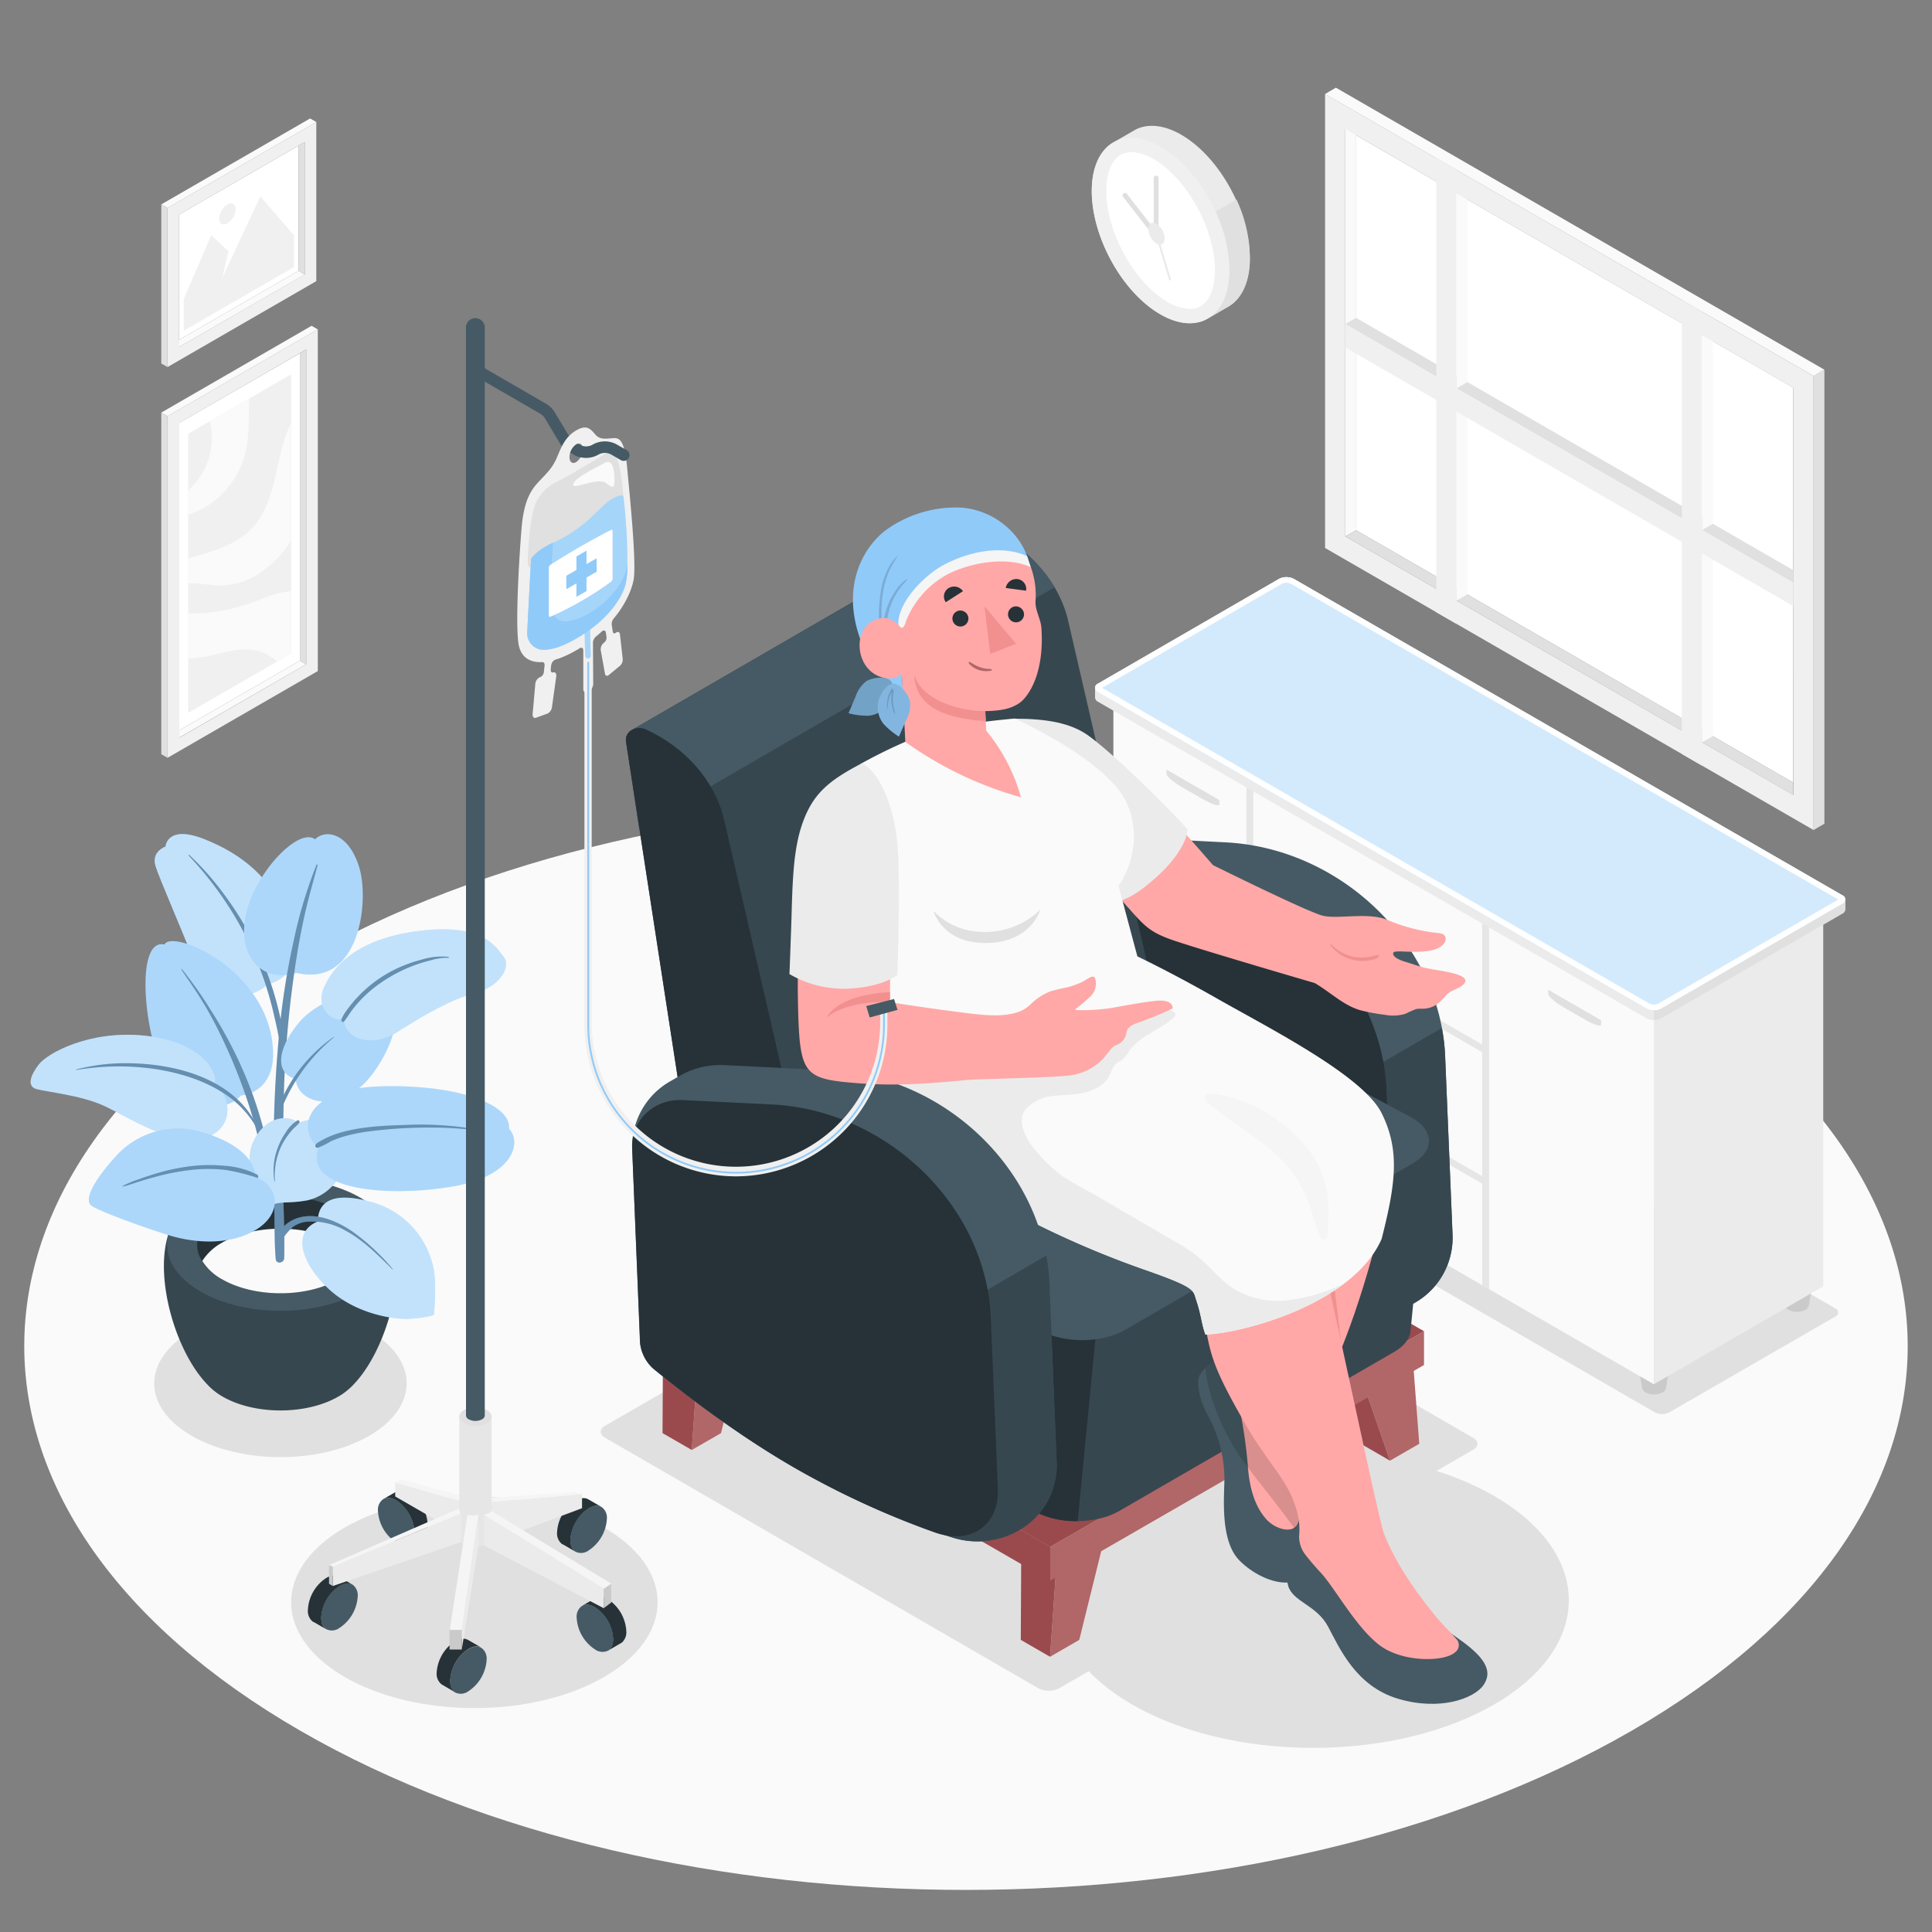 <svg xmlns="http://www.w3.org/2000/svg" viewBox="0 0 500 500"><rect x="0" y="0" width="500" height="500" fill="#808080" stroke="none"/><g id="freepik--Floor--inject-35"><path id="freepik--floor--inject-35" d="M77.66,248.88c-95.18,54.95-95.17,144,0,199s249.49,54.95,344.67,0,95.17-144,0-199S172.84,193.93,77.66,248.88Z" style="fill:#fafafa"></path></g><g id="freepik--Window--inject-35"><g id="freepik--window--inject-35"><g id="freepik--Frame--inject-35"><polygon points="350.98 31.81 348.16 33.38 348.16 138.8 350.98 137.23 350.98 31.81" style="fill:#fafafa"></polygon><polygon points="350.98 137.23 350.98 35.02 464.12 100.34 464.1 202.54 350.98 137.23" style="fill:#fff"></polygon><path d="M469.35,214.81V97.32l-126.42-73v117.5Zm-121.19-76V33.39l116,67V205.75Z" style="fill:#f0f0f0"></path><polygon points="348.16 138.8 350.98 137.23 464.1 202.54 464.12 205.75 348.16 138.8" style="fill:#e0e0e0"></polygon><polygon points="379.74 51.62 376.92 49.99 376.92 155.41 379.74 153.84 379.74 51.62" style="fill:#fafafa"></polygon><polygon points="443.29 88.31 440.48 86.69 440.48 192.1 443.29 190.53 443.29 88.31" style="fill:#fafafa"></polygon><polygon points="469.35 214.81 472.15 213.18 472.15 95.68 469.35 97.31 469.35 214.81" style="fill:#e0e0e0"></polygon><polygon points="472.15 95.68 469.35 97.31 342.93 24.33 345.73 22.69 472.15 95.68" style="fill:#fafafa"></polygon><polygon points="464.12 147.58 464.12 150.83 348.15 83.88 350.95 82.25 464.12 147.58" style="fill:#e0e0e0"></polygon></g><polygon points="464.11 156.87 464.12 150.83 348.15 83.88 348.16 89.92 464.11 156.87" style="fill:#f0f0f0"></polygon><polygon points="440.48 198.15 435.25 195.13 435.25 77.63 440.48 80.65 440.48 198.15" style="fill:#f0f0f0"></polygon><polygon points="376.93 161.46 371.71 158.44 371.71 40.94 376.93 43.96 376.93 161.46" style="fill:#f0f0f0"></polygon><polygon points="440.48 137.19 443.29 135.56 443.29 88.31 440.48 86.69 440.48 137.19" style="fill:#fafafa"></polygon><polygon points="376.95 100.51 379.77 98.88 379.77 51.63 376.95 50.01 376.95 100.51" style="fill:#fafafa"></polygon></g></g><g id="freepik--Pictures--inject-35"><g id="freepik--pictures--inject-35"><g id="freepik--Picture--inject-35"><g id="freepik--frame--inject-35"><polygon points="44.78 189.94 46.38 190.89 79.23 171.93 77.63 170.97 44.78 189.94" style="fill:#fafafa"></polygon><polygon points="77.63 170.97 46.38 189.01 46.38 109.45 77.63 91.42 77.63 170.97" style="fill:#fff"></polygon><path d="M82.25,85.25,43.36,107.71v88.41l38.89-22.45Zm-3,86.68-32.85,19V109.45l32.85-19Z" style="fill:#f0f0f0"></path><polygon points="79.23 171.93 77.63 170.97 77.63 91.42 79.23 90.48 79.23 171.93" style="fill:#e0e0e0"></polygon><polygon points="82.25 85.25 80.63 84.32 41.74 106.78 43.36 107.71 82.25 85.25" style="fill:#fafafa"></polygon><polygon points="41.74 106.78 43.36 107.71 43.36 196.12 41.74 195.19 41.74 106.78" style="fill:#e0e0e0"></polygon></g><g id="freepik--Land--inject-35"><polygon points="75.29 169.1 48.73 184.44 48.73 112.28 75.29 96.94 75.29 169.1" style="fill:#f0f0f0"></polygon></g><g id="freepik--land--inject-35"><polygon points="75.29 169.1 48.73 184.44 48.73 112.28 75.29 96.94 75.29 169.1" style="fill:#f0f0f0"></polygon></g><path d="M48.73,158.68a25.24,25.24,0,0,0,3.79,0,48.14,48.14,0,0,0,12.94-2.82c3.21-1.18,6.43-2.72,9.83-2.82V169.1l-3.6,2.08a12.14,12.14,0,0,0-4.93-2.74c-5.12-1.35-10.37,1.23-15.63,1.83a21.31,21.31,0,0,1-2.4.12Z" style="fill:#fafafa"></path><path d="M48.73,144.53c5.94-1.76,12-3.23,16.28-7.58,3.41-3.52,5-8.39,6.15-13.16s1.9-9.7,4.06-14.1l.07-.13V140c-.34.5-.67,1-1,1.48-3.91,5.29-9.66,9.7-16.22,10-3.08.16-6.27-.56-9.32-.55Z" style="fill:#fafafa"></path><path d="M48.73,126.85a18.13,18.13,0,0,0,5.88-16.47c-.08-.45-.19-.89-.3-1.33l10.22-5.9c0,.67-.07,1.35-.09,2-.11,3.9,0,7.85-.84,11.65A22.91,22.91,0,0,1,52,131.87a22.25,22.25,0,0,1-3.23,1.35Z" style="fill:#fafafa"></path></g><g id="freepik--picture--inject-35"><g id="freepik--frame--inject-35"><polygon points="44.75 88.87 46.34 89.81 78.87 71.03 77.28 70.09 44.75 88.87" style="fill:#fafafa"></polygon><polygon points="77.28 70.09 46.34 87.95 46.34 55.54 77.28 37.69 77.28 70.09" style="fill:#fff"></polygon><path d="M81.86,31.58,43.35,53.82V95L81.86,72.76ZM78.87,71,46.34,89.81V55.54L78.87,36.76Z" style="fill:#f0f0f0"></path><polygon points="78.87 71.03 77.28 70.09 77.28 37.69 78.87 36.76 78.87 71.03" style="fill:#e0e0e0"></polygon><polygon points="81.86 31.58 80.25 30.66 41.74 52.9 43.35 53.82 81.86 31.58" style="fill:#fafafa"></polygon><polygon points="41.74 52.9 43.35 53.82 43.35 94.99 41.74 94.07 41.74 52.9" style="fill:#e0e0e0"></polygon></g><g id="freepik--land--inject-35"><polygon points="76.08 69.12 47.55 85.59 47.55 77.35 54.68 60.88 59.12 65 57.52 71.9 67.38 50.84 76.08 60.88 76.08 69.12" style="fill:#f0f0f0"></polygon><path d="M58.85,52.93a4.67,4.67,0,0,0-2.11,3.65c0,1.35.95,1.89,2.11,1.22A4.65,4.65,0,0,0,61,54.15C61,52.8,60,52.26,58.85,52.93Z" style="fill:#f0f0f0"></path></g></g></g></g><g id="freepik--Clock--inject-35"><g id="freepik--clock--inject-35"><path d="M288.48,36.66h0l0,0h0l5.39-3.12h0l0,0h0c3.39-1.73,7.93-1.22,12.81,1.92,9.81,6.32,17.31,20.89,16.74,32.54-.28,5.81-2.51,9.8-5.9,11.56h0l-5.39,3.12h0l0,0h0c-3.4,1.72-7.93,1.22-12.82-1.93-9.81-6.31-17.3-20.88-16.74-32.54C282.86,42.41,285.1,38.42,288.48,36.66Z" style="fill:#ebebeb"></path><path d="M312.43,82.53l5.14-3h0l0,0c3.38-1.77,5.61-5.75,5.89-11.55A36.35,36.35,0,0,0,320,51.63l-5.39,3.13a36.31,36.31,0,0,1,3.54,16.33C317.83,76.77,315.69,80.71,312.43,82.53Z" style="fill:#e0e0e0"></path><path d="M299.32,80.75c-9.81-6.31-17.3-20.88-16.74-32.54s9-16,18.79-9.66,17.3,20.89,16.74,32.54S309.13,87.07,299.32,80.75Z" style="fill:#f0f0f0"></path><path d="M307.54,79.94c5.78.28,6.72-6.22,6.86-9,.5-10.28-6.39-23.67-15-29.24a13.09,13.09,0,0,0-6.21-2.31c-5.78-.28-6.73,6.23-6.86,9-.5,10.28,6.39,23.67,15,29.25a13.17,13.17,0,0,0,6.21,2.3Z" style="fill:#fff"></path><path d="M299.21,61.58a.64.64,0,0,0,.2,0,.63.63,0,0,0,.43-.6V46.08a.63.63,0,1,0-1.26,0v13l-6.94-8.91a.62.62,0,0,0-.88-.11.63.63,0,0,0-.11.88l8.06,10.36A.65.65,0,0,0,299.21,61.58Z" style="fill:#e0e0e0"></path><path d="M302.76,72.56h.09a.27.27,0,0,0,.18-.33l-3.49-11.76a.27.27,0,1,0-.51.15l3.49,11.76A.26.26,0,0,0,302.76,72.56Z" style="fill:#ebebeb"></path><path d="M299.41,58c-1.16-.75-2.15-.24-2.21,1.13a4.73,4.73,0,0,0,2,3.83c1.15.74,2.14.24,2.21-1.14A4.77,4.77,0,0,0,299.41,58Z" style="fill:#ebebeb"></path></g></g><g id="freepik--Shadows--inject-35"><path id="freepik--Shadow--inject-35" d="M95.68,344.51c12.76,7.45,12.76,19.53,0,27s-33.44,7.45-46.2,0-12.76-19.52,0-27S82.92,337.07,95.68,344.51Z" style="fill:#e0e0e0"></path><path id="freepik--shadow--inject-35" d="M325.2,252.06l149.69,86.5a1.17,1.17,0,0,1,0,2.22l-42.83,24.71a4.26,4.26,0,0,1-3.84,0L278.53,279a1.17,1.17,0,0,1,0-2.22l42.82-24.7A4.22,4.22,0,0,1,325.2,252.06Z" style="fill:#e0e0e0"></path><path id="freepik--shadow--inject-35" d="M274.07,436.94l107.19-61.75c1.47-.85,1.47-2.22,0-3.07L269.07,307.25a5.91,5.91,0,0,0-5.31,0L156.57,369c-1.47.85-1.47,2.22,0,3.07l112.19,64.87A5.91,5.91,0,0,0,274.07,436.94Z" style="fill:#e0e0e0"></path><ellipse id="freepik--shadow--inject-35" cx="122.77" cy="414.67" rx="47.42" ry="27.38" style="fill:#e0e0e0"></ellipse><ellipse id="freepik--shadow--inject-35" cx="339.83" cy="414.14" rx="66.18" ry="38.21" style="fill:#e0e0e0"></ellipse></g><g id="freepik--Plant--inject-35"><g id="freepik--plant--inject-35"><g id="freepik--Pot--inject-35"><path d="M53.67,358.31c-10.12-10.44-16.07-36.69-6.2-45H97.68c9.87,8.28,3.93,34.51-6.18,45-.08.1-.18.19-.27.29l-.35.34c-.29.28-.59.55-.92.82l-.24.19c-.25.2-.49.4-.76.59a12.56,12.56,0,0,1-1.31.84c-8.32,4.86-21.82,4.86-30.14,0h0a14.72,14.72,0,0,1-1.32-.85c-.25-.18-.48-.36-.71-.54l-.3-.24c-.31-.26-.6-.52-.88-.79l-.4-.4Z" style="fill:#37474f"></path><path d="M93.32,310c11.46,6.69,11.46,17.53,0,24.22s-30,6.69-41.48,0-11.46-17.53,0-24.22S81.87,303.32,93.32,310Z" style="fill:#455a64"></path><path d="M87.81,313.23c8.42,4.91,8.42,12.87,0,17.78s-22,4.92-30.46,0-8.42-12.87,0-17.78S79.4,308.31,87.81,313.23Z" style="fill:#263238"></path><path d="M57.35,321.67c8.41-4.91,22.05-4.91,30.46,0a14,14,0,0,1,5,4.67,13.93,13.93,0,0,1-5,4.67c-8.41,4.92-22,4.92-30.46,0a13.93,13.93,0,0,1-5-4.67A14,14,0,0,1,57.35,321.67Z" style="fill:#fafafa"></path></g><path d="M69.2,254.71c-3.85,4.17-14.54,5.31-19-6-4.15-10.57-8.63-20.58-9.91-24.46s2.55-5.16,2.55-5.16.31-5.8,10.15-1.87,16.78,9.9,21.07,19.56S75.79,253.41,69.2,254.71Z" style="fill:#90CAF9"></path><path d="M69.2,254.71c-3.85,4.17-14.54,5.31-19-6-4.15-10.57-8.63-20.58-9.91-24.46s2.55-5.16,2.55-5.16.31-5.8,10.15-1.87,16.78,9.9,21.07,19.56S75.79,253.41,69.2,254.71Z" style="fill:#fff;opacity:0.45"></path><path d="M73.46,269.6a52.52,52.52,0,0,0-.85-5.87,82.51,82.51,0,0,0-3.26-11.34,83.62,83.62,0,0,0-11.41-21,72.17,72.17,0,0,0-9-10.17c-.1-.09-.17.14-.11.21a89.51,89.51,0,0,1,14,19.38,90.4,90.4,0,0,1,8.11,22c.49,2.14,1,4.29,1.34,6.45s.63,4.41,1,6.61c0,.22.38.35.39.05A41.08,41.08,0,0,0,73.46,269.6Z" style="fill:#90CAF9"></path><path d="M73.46,269.6a52.52,52.52,0,0,0-.85-5.87,82.51,82.51,0,0,0-3.26-11.34,83.62,83.62,0,0,0-11.41-21,72.17,72.17,0,0,0-9-10.17c-.1-.09-.17.14-.11.21a89.51,89.51,0,0,1,14,19.38,90.4,90.4,0,0,1,8.11,22c.49,2.14,1,4.29,1.34,6.45s.63,4.41,1,6.61c0,.22.38.35.39.05A41.08,41.08,0,0,0,73.46,269.6Z" style="opacity:0.3"></path><path d="M76.75,251.79c-8.84,2.73-15.4-4.17-13.13-15S77.25,214,81.54,217.21c2.68-2.68,8.59-1.72,11.37,7.07S93.16,255.62,76.75,251.79Z" style="fill:#90CAF9"></path><path d="M76.75,251.79c-8.84,2.73-15.4-4.17-13.13-15S77.25,214,81.54,217.21c2.68-2.68,8.59-1.72,11.37,7.07S93.16,255.62,76.75,251.79Z" style="fill:#fff;opacity:0.25"></path><path d="M81.93,223.79a118.22,118.22,0,0,0-5.87,19.43,189.45,189.45,0,0,0-3.41,20.35,317.87,317.87,0,0,0-1.78,39.87q0,5.52.15,11c.07,3.79,0,7.62.34,11.39.12,1.44,2.18,1.06,2.2-.26.13-6.63-.23-13.28-.3-19.91s0-13.1.13-19.65A276.65,276.65,0,0,1,77,246.23c.63-3.67,1.33-7.33,2.19-10.95.9-3.81,2-7.56,3-11.35C82.19,223.78,82,223.59,81.93,223.79Z" style="fill:#90CAF9"></path><path d="M81.93,223.79a118.22,118.22,0,0,0-5.87,19.43,189.45,189.45,0,0,0-3.41,20.35,317.87,317.87,0,0,0-1.78,39.87q0,5.52.15,11c.07,3.79,0,7.62.34,11.39.12,1.44,2.18,1.06,2.2-.26.13-6.63-.23-13.28-.3-19.91s0-13.1.13-19.65A276.65,276.65,0,0,1,77,246.23c.63-3.67,1.33-7.33,2.19-10.95.9-3.81,2-7.56,3-11.35C82.19,223.78,82,223.59,81.93,223.79Z" style="opacity:0.3"></path><path d="M62.37,283.5c-3.86,4.37-12.71,4-18.64-3.81s-9.5-37.12-1.15-35.25c1.77-3.92,24.84,5.48,27.8,24.61C72.53,283,62.37,283.5,62.37,283.5Z" style="fill:#90CAF9"></path><path d="M62.37,283.5c-3.86,4.37-12.71,4-18.64-3.81s-9.5-37.12-1.15-35.25c1.77-3.92,24.84,5.48,27.8,24.61C72.53,283,62.37,283.5,62.37,283.5Z" style="fill:#fff;opacity:0.25"></path><path d="M69.27,297.36A40.73,40.73,0,0,0,68.13,292,110.19,110.19,0,0,0,64.7,281.4a112.32,112.32,0,0,0-10.31-20.23,99.5,99.5,0,0,0-7.32-10.34c-.07-.09-.14.12-.1.18,2.06,3,4.15,6,6,9.11s3.64,6.63,5.23,10.06a140.24,140.24,0,0,1,7.61,20.41c.56,2,1,4,1.61,6s1.38,4.07,1.9,6.15c.07.31.46.42.42,0C69.57,301,69.51,299.15,69.27,297.36Z" style="fill:#90CAF9"></path><path d="M69.27,297.36A40.73,40.73,0,0,0,68.13,292,110.19,110.19,0,0,0,64.7,281.4a112.32,112.32,0,0,0-10.31-20.23,99.5,99.5,0,0,0-7.32-10.34c-.07-.09-.14.12-.1.18,2.06,3,4.15,6,6,9.11s3.64,6.63,5.23,10.06a140.24,140.24,0,0,1,7.61,20.41c.56,2,1,4,1.61,6s1.38,4.07,1.9,6.15c.07.31.46.42.42,0C69.57,301,69.51,299.15,69.27,297.36Z" style="opacity:0.3"></path><path d="M76.5,279.17c-5-1.15-5.31-7.22,1-14.66s22.21-10.69,23-7.55C104,257,104,268,96.19,278.2S77,286,76.5,279.17Z" style="fill:#90CAF9"></path><path d="M76.5,279.17c-5-1.15-5.31-7.22,1-14.66s22.21-10.69,23-7.55C104,257,104,268,96.19,278.2S77,286,76.5,279.17Z" style="fill:#fff;opacity:0.25"></path><path d="M86.39,268.34a39.93,39.93,0,0,0-14.62,18.87c-.16.43.58,1.07.76.6a46.48,46.48,0,0,1,13.89-19.36S86.45,268.3,86.39,268.34Z" style="fill:#90CAF9"></path><path d="M86.39,268.34a39.93,39.93,0,0,0-14.62,18.87c-.16.43.58,1.07.76.6a46.48,46.48,0,0,1,13.89-19.36S86.45,268.3,86.39,268.34Z" style="opacity:0.3"></path><path d="M82.26,316.12c-7,2.83-4,11.15,2.84,17.48s16.59,8,21.28,7.67,5.9-1,5.9-1,.75-7.2,0-11.58A22.41,22.41,0,0,0,95.76,311C84.88,308,82.26,312,82.26,316.12Z" style="fill:#90CAF9"></path><path d="M82.26,316.12c-7,2.83-4,11.15,2.84,17.48s16.59,8,21.28,7.67,5.9-1,5.9-1,.75-7.2,0-11.58A22.41,22.41,0,0,0,95.76,311C84.88,308,82.26,312,82.26,316.12Z" style="fill:#fff;opacity:0.45"></path><path d="M101.63,328.41a56.49,56.49,0,0,0-10.71-9.9c-4-2.63-9.29-4.86-14.07-3.23-1.85.63-4.73,2.48-4.38,4.77,0,.23.44.79.71.48a19.17,19.17,0,0,1,2.52-2.94,7.41,7.41,0,0,1,3.75-1.42,17.31,17.31,0,0,1,9.81,2.23c4.73,2.51,8.55,6.4,12.32,10.13C101.62,328.57,101.66,328.45,101.63,328.41Z" style="fill:#90CAF9"></path><path d="M101.63,328.41a56.49,56.49,0,0,0-10.71-9.9c-4-2.63-9.29-4.86-14.07-3.23-1.85.63-4.73,2.48-4.38,4.77,0,.23.44.79.71.48a19.17,19.17,0,0,1,2.52-2.94,7.41,7.41,0,0,1,3.75-1.42,17.31,17.31,0,0,1,9.81,2.23c4.73,2.51,8.55,6.4,12.32,10.13C101.62,328.57,101.66,328.45,101.63,328.41Z" style="opacity:0.3"></path><path d="M55.63,280.3c.66-3.19-3.93-10.82-18.27-12.28s-25.09,4.62-27.26,7.4-3.25,5.71-.65,6.43,11.56,1.61,17.44,4.31,17.84,10.71,26,8.33S59.69,283.46,55.63,280.3Z" style="fill:#90CAF9"></path><path d="M55.63,280.3c.66-3.19-3.93-10.82-18.27-12.28s-25.09,4.62-27.26,7.4-3.25,5.71-.65,6.43,11.56,1.61,17.44,4.31,17.84,10.71,26,8.33S59.69,283.46,55.63,280.3Z" style="fill:#fff;opacity:0.45"></path><path d="M66.53,291.4c-6.05-12.49-21.63-16.31-34.38-16.24a50,50,0,0,0-12.42,1.62c-.06,0-.07.15,0,.14a66,66,0,0,1,20.76-.21c6.76,1.1,13.41,3.2,19,7.32a25.76,25.76,0,0,1,6.79,7.61C66.42,291.94,66.66,291.65,66.53,291.4Z" style="fill:#90CAF9"></path><path d="M66.53,291.4c-6.05-12.49-21.63-16.31-34.38-16.24a50,50,0,0,0-12.42,1.62c-.06,0-.07.15,0,.14a66,66,0,0,1,20.76-.21c6.76,1.1,13.41,3.2,19,7.32a25.76,25.76,0,0,1,6.79,7.61C66.42,291.94,66.66,291.65,66.53,291.4Z" style="opacity:0.3"></path><path d="M89,263.56c-.18,5,6.88,7.93,13.71,3.59s14-8.56,20.32-10.19,9.33-6.8,7.33-9.3-5.18-8.8-21.82-6.75S86,250.47,83.76,255.77,86.54,265,89,263.56Z" style="fill:#90CAF9"></path><path d="M89,263.56c-.18,5,6.88,7.93,13.71,3.59s14-8.56,20.32-10.19,9.33-6.8,7.33-9.3-5.18-8.8-21.82-6.75S86,250.47,83.76,255.77,86.54,265,89,263.56Z" style="fill:#fff;opacity:0.45"></path><path d="M116.13,247.64a18,18,0,0,0-7.14.75,35.84,35.84,0,0,0-6.11,2.18,33.72,33.72,0,0,0-10.4,7.54,27.55,27.55,0,0,0-2.35,2.83,11.78,11.78,0,0,0-1.78,2.91c-.11.33.37.87.66.53.82-.95,1.44-2.11,2.22-3.11a33.94,33.94,0,0,1,2.67-3.07,34.37,34.37,0,0,1,6.41-5,39.93,39.93,0,0,1,7.11-3.46,42.79,42.79,0,0,1,4.14-1.24,14.47,14.47,0,0,1,4.53-.63C116.17,247.83,116.21,247.65,116.13,247.64Z" style="fill:#90CAF9"></path><path d="M116.13,247.64a18,18,0,0,0-7.14.75,35.84,35.84,0,0,0-6.11,2.18,33.72,33.72,0,0,0-10.4,7.54,27.55,27.55,0,0,0-2.35,2.83,11.78,11.78,0,0,0-1.78,2.91c-.11.33.37.87.66.53.82-.95,1.44-2.11,2.22-3.11a33.94,33.94,0,0,1,2.67-3.07,34.37,34.37,0,0,1,6.41-5,39.93,39.93,0,0,1,7.11-3.46,42.79,42.79,0,0,1,4.14-1.24,14.47,14.47,0,0,1,4.53-.63C116.17,247.83,116.21,247.65,116.13,247.64Z" style="opacity:0.3"></path><path d="M77.1,290.63c-2.33-2.33-8.66-1.79-11.66,5.1s3.3,14.43,4,16.55c2.89-1.67,5.14-.67,10.23-1.67a12.71,12.71,0,0,0,9.76-12.67C89.09,291.63,86.43,287.47,77.1,290.63Z" style="fill:#90CAF9"></path><path d="M77.1,290.63c-2.33-2.33-8.66-1.79-11.66,5.1s3.3,14.43,4,16.55c2.89-1.67,5.14-.67,10.23-1.67a12.71,12.71,0,0,0,9.76-12.67C89.09,291.63,86.43,287.47,77.1,290.63Z" style="fill:#fff;opacity:0.45"></path><path d="M77,289.94a9.47,9.47,0,0,0-3.09,3.2,17.89,17.89,0,0,0-2,3.86,16.52,16.52,0,0,0-.88,8.77c0,.12.11,0,.11-.06A18.15,18.15,0,0,1,72.62,297a17.37,17.37,0,0,1,2.11-3.48,16.71,16.71,0,0,1,1.4-1.63,8.87,8.87,0,0,0,1.34-1.33C77.64,290.33,77.37,289.76,77,289.94Z" style="fill:#90CAF9"></path><path d="M77,289.94a9.47,9.47,0,0,0-3.09,3.2,17.89,17.89,0,0,0-2,3.86,16.52,16.52,0,0,0-.88,8.77c0,.12.11,0,.11-.06A18.15,18.15,0,0,1,72.62,297a17.37,17.37,0,0,1,2.11-3.48,16.71,16.71,0,0,1,1.4-1.63,8.87,8.87,0,0,0,1.34-1.33C77.64,290.33,77.37,289.76,77,289.94Z" style="opacity:0.3"></path><path d="M66.13,304.6c-.22-5.13-5.77-9.2-13.68-11.55A21.55,21.55,0,0,0,30.21,299c-5.77,6.28-8.76,11.62-6.41,13.12s12.83,5.34,19.67,7.48,15.82,2.78,22.66-1.28S72.54,307.16,66.13,304.6Z" style="fill:#90CAF9"></path><path d="M66.13,304.6c-.22-5.13-5.77-9.2-13.68-11.55A21.55,21.55,0,0,0,30.21,299c-5.77,6.28-8.76,11.62-6.41,13.12s12.83,5.34,19.67,7.48,15.82,2.78,22.66-1.28S72.54,307.16,66.13,304.6Z" style="fill:#fff;opacity:0.25"></path><path d="M66.57,304a21.87,21.87,0,0,0-8.6-2.3,39.25,39.25,0,0,0-8.6.11,53.4,53.4,0,0,0-8.92,1.88q-2.28.68-4.52,1.5a30.5,30.5,0,0,0-4.14,1.7c-.05,0-.08.2,0,.18,1.45-.3,2.87-.87,4.28-1.3s3.06-.92,4.61-1.33a60.93,60.93,0,0,1,8.78-1.66,39.22,39.22,0,0,1,8.93,0,52.43,52.43,0,0,1,8.09,2C67,305,66.88,304.2,66.57,304Z" style="fill:#90CAF9"></path><path d="M66.57,304a21.87,21.87,0,0,0-8.6-2.3,39.25,39.25,0,0,0-8.6.11,53.4,53.4,0,0,0-8.92,1.88q-2.28.68-4.52,1.5a30.5,30.5,0,0,0-4.14,1.7c-.05,0-.08.2,0,.18,1.45-.3,2.87-.87,4.28-1.3s3.06-.92,4.61-1.33a60.93,60.93,0,0,1,8.78-1.66,39.22,39.22,0,0,1,8.93,0,52.43,52.43,0,0,1,8.09,2C67,305,66.88,304.2,66.57,304Z" style="opacity:0.3"></path><path d="M82.45,297c-5.66-4.49-3.77-15.27,16-15.85s33.92,4.59,33.29,11c3.19,3.18,1.57,12.1-14.44,14.89S78.36,308.36,82.45,297Z" style="fill:#90CAF9"></path><path d="M82.45,297c-5.66-4.49-3.77-15.27,16-15.85s33.92,4.59,33.29,11c3.19,3.18,1.57,12.1-14.44,14.89S78.36,308.36,82.45,297Z" style="fill:#fff;opacity:0.25"></path><path d="M122.45,292.14a85.06,85.06,0,0,0-17.68-1c-5.43.16-11.06.42-16.32,1.88a24.73,24.73,0,0,0-4,1.48,19.19,19.19,0,0,0-1.73.93c-.45.27-.95.51-1.12,1a.55.55,0,0,0,.59.63,20.59,20.59,0,0,0,3.46-1.71,27.54,27.54,0,0,1,3.43-1.25A43.46,43.46,0,0,1,96,292.74a121.17,121.17,0,0,1,16.7-.92c3.26,0,6.5.29,9.74.54C122.51,292.37,122.55,292.15,122.45,292.14Z" style="fill:#90CAF9"></path><path d="M122.45,292.14a85.06,85.06,0,0,0-17.68-1c-5.43.16-11.06.42-16.32,1.88a24.73,24.73,0,0,0-4,1.48,19.19,19.19,0,0,0-1.73.93c-.45.27-.95.51-1.12,1a.55.55,0,0,0,.59.63,20.59,20.59,0,0,0,3.46-1.71,27.54,27.54,0,0,1,3.43-1.25A43.46,43.46,0,0,1,96,292.74a121.17,121.17,0,0,1,16.7-.92c3.26,0,6.5.29,9.74.54C122.51,292.37,122.55,292.15,122.45,292.14Z" style="opacity:0.3"></path></g></g><g id="freepik--Furniture--inject-35"><g id="freepik--Table--inject-35"><path d="M432.63,350.37h-9.1l1.45,8.88h0a1.67,1.67,0,0,0,.89,1.1,4.87,4.87,0,0,0,4.4,0,1.65,1.65,0,0,0,.88-1.1h0Z" style="fill:#e0e0e0"></path><path d="M432.63,350.37h-9.1l1.45,8.88h0a1.67,1.67,0,0,0,.89,1.1,4.87,4.87,0,0,0,4.4,0,1.65,1.65,0,0,0,.88-1.1h0Z" style="opacity:0.1"></path><path d="M302.73,275.42h-9.1l1.45,8.87h0a1.67,1.67,0,0,0,.89,1.1,4.87,4.87,0,0,0,4.4,0,1.65,1.65,0,0,0,.88-1.1h0Z" style="fill:#e0e0e0"></path><path d="M302.73,275.42h-9.1l1.45,8.87h0a1.67,1.67,0,0,0,.89,1.1,4.87,4.87,0,0,0,4.4,0,1.65,1.65,0,0,0,.88-1.1h0Z" style="opacity:0.1"></path><path d="M469.61,329h-9.1l1.45,8.88h0a1.62,1.62,0,0,0,.88,1.1,4.87,4.87,0,0,0,4.4,0,1.65,1.65,0,0,0,.88-1.1h0Z" style="fill:#e0e0e0"></path><path d="M469.61,329h-9.1l1.45,8.88h0a1.62,1.62,0,0,0,.88,1.1,4.87,4.87,0,0,0,4.4,0,1.65,1.65,0,0,0,.88-1.1h0Z" style="opacity:0.1"></path><polygon points="471.85 232.78 471.85 332.9 428.02 358.25 428.02 258.14 471.85 232.78" style="fill:#ebebeb"></polygon><polygon points="428.02 358.25 288.14 277.53 288.14 177.42 428.02 258.14 428.02 358.25" style="fill:#fafafa"></polygon><polygon points="385.37 333.62 383.58 332.59 383.58 232.47 385.37 233.5 385.37 333.62" style="fill:#e6e6e6"></polygon><polygon points="324.35 298.4 322.56 297.36 322.56 197.25 324.35 198.28 324.35 298.4" style="fill:#e6e6e6"></polygon><path d="M283.4,178a1.34,1.34,0,0,1,.8-1.11L331,149.83a4.26,4.26,0,0,1,3.84,0l141.91,81.85a1.34,1.34,0,0,1,.8,1.11v2.55a1.36,1.36,0,0,1-.8,1.11l-46.83,27.08a4.2,4.2,0,0,1-3.84,0L284.2,181.64a1.34,1.34,0,0,1-.8-1.1Z" style="fill:#ebebeb"></path><path d="M477.57,232.79v2.55a1.36,1.36,0,0,1-.8,1.11l-46.83,27.08A3.87,3.87,0,0,1,428,264V247.82l5.09-41.34,43.66,25.2A1.34,1.34,0,0,1,477.57,232.79Z" style="fill:#e0e0e0"></path><path d="M334.86,149.83l141.91,81.85a1.17,1.17,0,0,1,0,2.21L429.94,261a4.2,4.2,0,0,1-3.84,0L284.2,179.13a1.17,1.17,0,0,1,0-2.22L331,149.83A4.26,4.26,0,0,1,334.86,149.83Z" style="fill:#90CAF9"></path><path d="M334.86,149.83l141.91,81.85a1.17,1.17,0,0,1,0,2.21L429.94,261a4.2,4.2,0,0,1-3.84,0L284.2,179.13a1.17,1.17,0,0,1,0-2.22L331,149.83A4.26,4.26,0,0,1,334.86,149.83Z" style="fill:#fff;opacity:0.6"></path><path d="M332.94,150.84a2.44,2.44,0,0,1,1.19.26l141.63,81.69-46.55,26.92a2.76,2.76,0,0,1-2.38,0L285.21,178l46.54-26.92a2.47,2.47,0,0,1,1.19-.26m0-1.47a3.9,3.9,0,0,0-1.92.46L284.2,176.91a1.17,1.17,0,0,0,0,2.22L426.1,261a4.24,4.24,0,0,0,3.84,0l46.83-27.09a1.17,1.17,0,0,0,0-2.21L334.86,149.83a3.87,3.87,0,0,0-1.92-.46Z" style="fill:#fff"></path><path d="M414.39,265.18c0,.62-1.85.05-4.13-1.26l-5.44-3.13c-2.28-1.32-4.13-2.9-4.13-3.51v-1.12l13.7,7.9Z" style="fill:#e0e0e0"></path><path d="M315.58,208.18c0,.61-1.85,0-4.13-1.27L306,203.78c-2.28-1.31-4.12-2.89-4.12-3.51v-1.12l13.69,7.91Z" style="fill:#e0e0e0"></path><path d="M361.48,242.86c0,.62-1.85,0-4.13-1.26l-5.44-3.13c-2.28-1.32-4.13-2.9-4.13-3.51v-1.12l13.7,7.9Z" style="fill:#e0e0e0"></path><path d="M361.48,266.57c0,.62-1.85.06-4.13-1.26l-5.44-3.13c-2.28-1.32-4.13-2.89-4.13-3.51v-1.12l13.7,7.91Z" style="fill:#e0e0e0"></path><path d="M361.48,300.63c0,.62-1.85.05-4.13-1.27l-5.44-3.13c-2.28-1.31-4.13-2.89-4.13-3.51v-1.11l13.7,7.9Z" style="fill:#e0e0e0"></path><polygon points="323.46 235.6 384.76 270.99 384.76 272.97 323.46 237.58 323.46 235.6" style="fill:#e6e6e6"></polygon><polygon points="323.46 269.66 384.76 305.05 384.76 307.02 323.46 271.63 323.46 269.66" style="fill:#e6e6e6"></polygon></g></g><g id="freepik--Character--inject-35"><g id="freepik--character--inject-35"><g id="freepik--Sofa--inject-35"><polygon points="271.75 428.77 273.65 401.45 286.88 393.82 279.31 424.4 271.75 428.77" style="fill:#b16668"></polygon><polygon points="271.75 428.77 264.18 424.4 264.32 396.07 273.65 401.46 271.75 428.77" style="fill:#9a4a4d"></polygon><polygon points="179.03 375.25 180.94 347.94 194.17 340.3 186.6 370.89 179.03 375.25" style="fill:#b16668"></polygon><polygon points="179.03 375.25 171.46 370.89 171.61 342.56 180.94 347.94 179.03 375.25" style="fill:#9a4a4d"></polygon><polygon points="367.3 373.65 365.4 348.54 352.17 356.17 359.73 378.02 367.3 373.65" style="fill:#b16668"></polygon><polygon points="359.73 378.02 352.17 373.65 342.84 350.79 352.17 356.18 359.73 378.02" style="fill:#9a4a4d"></polygon><polygon points="271.75 400.35 368.53 344.52 368.53 353.26 271.75 409.09 271.75 400.35" style="fill:#b16668"></polygon><polygon points="165.8 347.92 271.75 409.09 271.75 400.35 165.79 339.18 165.8 347.92" style="fill:#9a4a4d"></polygon><polygon points="271.75 400.35 368.53 344.52 262.58 283.36 165.79 339.18 271.75 400.35" style="fill:#9a4a4d"></polygon><path d="M317.17,218l-27.33-1.41a21.22,21.22,0,0,0-11.74,2.78l-2.43,1.41a19.36,19.36,0,0,0-9.78,17.61l2.05,50a10.54,10.54,0,0,0,3.4,6.7c13.5,11.1,28.54,21.57,41.92,28.7A210.35,210.35,0,0,0,349,339a21.56,21.56,0,0,0,17.13-1.83h0a19.37,19.37,0,0,0,9.79-17.6L374,273.34C372.79,244.44,347.23,219.52,317.17,218Z" style="fill:#455a64"></path><path d="M313.26,323.73A210.35,210.35,0,0,0,349,339a21.56,21.56,0,0,0,17.13-1.83,19.37,19.37,0,0,0,9.79-17.6L374,273.34a52.15,52.15,0,0,0-.84-7.29L293.9,311.92A219.16,219.16,0,0,0,313.26,323.73Z" style="fill:#37474f"></path><path d="M344.5,337.72a217.15,217.15,0,0,1-31.24-14c-13.38-7.13-28.42-17.6-41.92-28.7a10.54,10.54,0,0,1-3.4-6.7L265.87,238c-.29-7.23,5.62-12.84,13.15-12.45l23,1.18c30.06,1.55,55.62,26.47,56.81,55.37l1.82,44.28C361,335.74,353.73,340.86,344.5,337.72Z" style="fill:#263238"></path><path d="M298.05,254.27l-21.73-94.14c-2.51-9.76-9.94-18.22-20.08-22.87a4,4,0,0,0-3.7.12l-89,51.52a2.92,2.92,0,0,0-1.51,3l17.35,112.74L198,313.19a8.62,8.62,0,0,0,7.91-.23l89.05-51.53A6.29,6.29,0,0,0,298.05,254.27Z" style="fill:#37474f"></path><path d="M256.24,137.26a4,4,0,0,0-3.7.12l-89,51.52a2.92,2.92,0,0,0-1.51,3l3.35,22.31L272.91,152A37.36,37.36,0,0,0,256.24,137.26Z" style="fill:#455a64"></path><path d="M179.34,304.66,162,191.92c-.39-2.58,2.55-4.35,5.2-3.13h0c10.15,4.65,17.58,13.1,20.09,22.86L209,305.8c1.49,5.78-5,10.14-11,7.39Z" style="fill:#263238"></path><path d="M365.11,289.1l-50.38-26.87c-6.1-3.25-15.76-3.15-21.58.22L218.6,305.59c-2.89,1.67-4.28,3.83-4.22,6h0v.05h0l2,48.71h0c.09,2.17,1.66,4.33,4.71,5.95l46.93,25c6.1,3.25,15.75,3.15,21.57-.22l71.26-41.23c2.59-1.5,4-3.4,4.19-5.33h0l4.75-48.82h0C370,293.32,368.46,290.89,365.11,289.1Z" style="fill:#37474f"></path><path d="M293.81,262.11c-.22.11-.45.22-.66.34L218.6,305.59c-2.89,1.67-4.28,3.83-4.22,6h0v.05l2,48.71h0c.09,2.17,1.66,4.33,4.71,5.95l46.93,25a23.28,23.28,0,0,0,10.89,2.37l4.58-47.14Z" style="fill:#263238"></path><path d="M293.15,262.45,218.6,305.59c-5.82,3.37-5.6,8.73.49,12l50.38,26.86c6.09,3.25,15.75,3.16,21.57-.21l74.56-43.14c5.82-3.37,5.6-8.74-.5-12l-50.37-26.87C308.63,259,299,259.08,293.15,262.45Z" style="fill:#455a64"></path></g><g id="freepik--character--inject-35"><g id="freepik--Bottom--inject-35"><path d="M320.86,350.28c-5.76-.29-10.27,4.69-10.61,6.18-.47,2,.08,6,2.82,10.74a34.31,34.31,0,0,1,3.81,15.29c0,4.55-1.24,16,3.78,21.24s15.53,9.35,18.48,1.32c1-2.63-2.14-11.21-3.73-17.53-3.16-12.58-5.85-25.11-5.85-25.11Z" style="fill:#455a64"></path><path d="M319.93,360.61a124.22,124.22,0,0,1,3,18.6c.46,6.85,2.28,11.23,4.9,14.08,2.89,3.15,9.57,4.49,8.2-2.49-.94-4.87-6.48-28.39-6.48-28.39Z" style="fill:#ffa8a7"></path><path d="M312,354.05c.09,4.24,3.29,15.24,9.78,24.14,6.36,8.72,15.46,18.84,17.56,25.27-.1-3-1.82-8.44-3.17-13.27l-.09-.32c-.08-.28-.16-.56-.23-.83s-.07-.26-.1-.39c-.1-.35-.19-.71-.28-1.06l0-.07c-1-3.93-1.93-7.85-2.76-11.4-.66-2.83-1.25-5.41-1.73-7.56-.24-1.07-.45-2-.64-2.86-.09-.41-.17-.79-.25-1.14l-.47-2.15-8.7-12.13c-.38,0-.75,0-1.11,0A12.62,12.62,0,0,0,312,354.05Z" style="opacity:0.15"></path><path d="M339.11,273.89c-19.85-12.3-45.13-25-45.13-25l-56.76,7.58,62.8,39,26.89,15s4.83-.8,2.51,7c-.74,2.48-1.75,7.42-2.78,13L341.25,362s6.51-11.49,12.82-33.2c6.4-22,6.31-29,5.09-33.18C357.57,290.19,355.33,283.93,339.11,273.89Z" style="fill:#ffa8a7"></path><path d="M293,283.43c.8.45,4.31,2.48,5.24,3,12.45,7.28,33.67,21.65,36.5,28.5,1.76,4.24,8.08,16.49,12.37,32.73,0,0-1.31-10.89-2.65-21.56-1.87-14.92-5-18.91-10.28-24-5.16-4.92-31.44-18-33.27-18.86,4-3.79,5.52-11,5.21-14.55C306.14,268.7,300.74,280,293,283.43Z" style="fill:#f28f8f"></path><path d="M336.45,394.55c-1.43-.09-1.56,2.52-2.48,5.84-.6,2.16-1.73,5.75-.61,9.94s7.31,5,10.29,10.54,7.2,15.5,18.15,18.76,19.75-.11,22.11-3.51.77-6.89-6-11.7c-7.21-5.11-9.24-6.61-9.24-6.61Z" style="fill:#455a64"></path><path d="M376.82,424.08c-1-1.21-3.83-4-5.06-5.52-5.66-6.9-10.68-14.23-13.64-21.79-1.32-3.36-14.63-67.29-17.32-77.14-1.8-6.6-3.91-10.16-9.7-14.52-13.45-10.13-37.69-21.63-37.69-21.63s0-20.53-5-31.42H226.74a97.3,97.3,0,0,0,10.48,41.08c3.63,6.88,13.34,14.4,29.89,21.81,16.08,7.19,35.56,15,39.54,16.45s3.9,4.18,5.31,11.87c1.45,7.91,2.21,11.22,10.84,26.14,4.88,8.43,10.09,13.38,12.21,19.75a18.46,18.46,0,0,1,1.2,8.37,7.64,7.64,0,0,0,1.76,5c1.2,1.55,2.46,3,3.81,4.45,3.57,3.82,8.93,13.82,15,18.61s17.07,4.48,19.73,2.07A2.3,2.3,0,0,0,376.82,424.08Z" style="fill:#ffa8a7"></path></g><g id="freepik--Top--inject-35"><g id="freepik--Arm--inject-35"><path d="M375,251.62c-2.21-.48-4.5-.71-6.68-1.27-1.5-.39-3-.95-4.46-1.39-.45-.13-3.49-1-3.31-2.28.16-1.05,4.62.15,9.4-.63s5.21-4.25,2.65-4.53A46.37,46.37,0,0,1,359,238.06c-4.94-2.11-13.23,0-17-1.17-4.76-1.44-28.09-13-28.09-13s-13.8-16.06-21.81-23.72c-8.66-8.29-11.5-11.13-20-12.61a59.25,59.25,0,0,0-10.47-.58l13.77,30.27s7.29,7.48,13.77,14.54c6.93,7.54,7.3,9.18,15.12,11.78,8.77,2.91,35.95,10.84,35.95,10.84,4,2.3,7.48,5.86,11.94,7.07a46.63,46.63,0,0,0,6.18,1.14,11,11,0,0,0,5.44-.28,24.72,24.72,0,0,1,2.69-1.19c.87-.19,1.82,0,2.7-.17,2.4-.38,3.56-1.72,5.07-3.41,1.1-1.23,2.75-1.48,4.05-2.46C381.22,253,376.61,252,375,251.62Z" style="fill:#ffa8a7"></path><path d="M356.77,247.14a18.24,18.24,0,0,0-2.29.47,11.41,11.41,0,0,1-2.8.18,11.13,11.13,0,0,1-7.16-3.4c-.2-.21-.29.14-.17.3a10.32,10.32,0,0,0,5.77,3.73,10.88,10.88,0,0,0,3.64.22c1-.12,2.51-.31,3.17-1.14C357,247.4,356.91,247.13,356.77,247.14Z" style="fill:#f28f8f"></path><path d="M262.71,186c8.18,0,14.34,1.12,18.8,4.26s12.93,11.11,18.78,17,7.08,7.41,7.08,7.41,0,4.68-7.24,11.54-10.62,6.93-10.62,6.93l-26.8-25.4Z" style="fill:#ebebeb"></path></g><path d="M247.72,305.3C226,291.89,224.81,276.18,221,246.11c-3.18-25.22-4.4-44.41,2-48.57a133.38,133.38,0,0,1,17.71-8.16c6.76-2.13,21.94-3.43,21.94-3.43h0c10.64,5.08,20.93,11.35,26.4,17.88,5.73,6.83,5.83,17.4.43,25.45l4.87,18.23s8.89,4.21,20.78,11c13.47,7.66,37.59,19.86,42.44,29.59s3.55,18.5,0,32.52C350.26,337.4,321.86,345,312,345.39c-1-2.66-1.08-5.14-2.36-8.88-.89-2.61.11-3.2-13.39-7.91A242.73,242.73,0,0,1,247.72,305.3Z" style="fill:#fafafa"></path><path d="M347.26,332.49a46.66,46.66,0,0,1-13.91,4,22.06,22.06,0,0,1-14-2.91c-3.62-2.32-6.26-5.89-9.61-8.59a49.28,49.28,0,0,0-6.2-4l-19.24-11.2c-3.17-1.85-6.6-3.52-9.62-5.61a38.09,38.09,0,0,1-6.63-6.38c-2.17-2.5-5.31-7.72-2.48-10.83a10.51,10.51,0,0,1,6.12-3.22c2.76-.42,5.58-.32,8.32-.85s5.53-1.81,6.92-4.23c.76-1.33,1.13-3,2.43-3.82.34-.21.72-.34,1.05-.56a8.61,8.61,0,0,0,1.82-2.34c2.94-4,7.78-5.3,11.39-8.48,1.59-1.39-.65-2.12-1.78-2.25a10,10,0,0,0-4.39.75,37.6,37.6,0,0,0-7.81,4.41c-4.05,2.75-7.84,5.93-12.29,8a21.17,21.17,0,0,1-6.13,1.55,118.37,118.37,0,0,1-28.4.46c-4.44-.47-9-1.22-12.86-3.37a15.92,15.92,0,0,1-6-5.62c3,17,7.86,28.06,23.75,37.87a242.73,242.73,0,0,0,48.49,23.3c13.5,4.71,12.5,5.3,13.39,7.91,1.28,3.74,1.37,6.22,2.36,8.88,7.22-.26,24.26-4.39,35.83-13.12Z" style="fill:#ebebeb"></path><path d="M335.62,305.08a39.18,39.18,0,0,1,3.86,8.46,65.25,65.25,0,0,0,2.07,6.44c.19.43.49.9.95.94s1-.58,1-1.15a44.74,44.74,0,0,0-.12-11.5c-1.48-8.5-7.08-14.54-14-19.25a35.83,35.83,0,0,0-15.9-6,1.66,1.66,0,0,0-1.39.27c-.65.64.06,1.7.75,2.29C320.5,292.11,330.21,296.61,335.62,305.08Z" style="fill:#f5f5f5"></path><path d="M269.26,235.33c-6.54,6.84-19.83,8.62-27.69.39,0,0,2.19,8.49,13.81,8.33S269.26,235.33,269.26,235.33Z" style="fill:#e0e0e0"></path><path d="M236.07,163.4a39.53,39.53,0,0,1,4.33-6.75,33.66,33.66,0,0,1,4-4.28,27,27,0,0,1,10.78-5.82,27.42,27.42,0,0,1,6.09-1c.36,0,5.1.11,5.1.1a18.31,18.31,0,0,0-3.65-7.08A20.26,20.26,0,0,0,249,131.38a31,31,0,0,0-19.3,5.5c-5.25,3.62-13.18,14.28-6.24,30.66,2.54,6,10.22,12.16,10.22,12.16s-.22-4.71-.28-6a15.53,15.53,0,0,1,.95-6.14A32.84,32.84,0,0,1,236.07,163.4Z" style="fill:#90CAF9"></path><path d="M234.61,149.92a10.8,10.8,0,0,0-3,3.22,16.77,16.77,0,0,0-2.06,4.1,20.05,20.05,0,0,0-1,4.85,12.52,12.52,0,0,0,.29,4.88c.07.2.49.35.51.05.15-1.58-.08-3.18,0-4.78a20.51,20.51,0,0,1,.87-4.65,18.38,18.38,0,0,1,2-4.36,16.5,16.5,0,0,1,1.21-1.67c.4-.49.88-.93,1.26-1.44C234.76,150.06,234.71,149.86,234.61,149.92Z" style="opacity:0.15"></path><path d="M232.15,144a9.63,9.63,0,0,0-1.36,1.56,15.38,15.38,0,0,0-1.1,1.88,20,20,0,0,0-1.43,3.92,39.69,39.69,0,0,0-.17,14.87c0,.15.24.25.26,0a59.62,59.62,0,0,0-.21-6.27,34.5,34.5,0,0,1,.29-6.1,22.8,22.8,0,0,1,1.26-5,17.43,17.43,0,0,1,1.08-2.37c.2-.38.43-.75.66-1.11s.5-.86.79-1.26C232.25,144.13,232.22,144,232.15,144Z" style="opacity:0.15"></path><g id="freepik--Face--inject-35"><path d="M257.5,143.81c6.48.29,8.86,1.87,8.86,1.87a21.6,21.6,0,0,1,1.64,9.87c-.19,2.22,1.36,4.69,1.51,6.91.85,12.29-3.63,18.08-5.7,19.49s-4.48,2-8.84,2.09l.26,5.06a46.65,46.65,0,0,1,9,17.24A95.3,95.3,0,0,1,234.3,192l-.92-17.7s-2,2.54-6.31.54c-4.56-2.15-5.6-8.17-3.72-11.61a6.37,6.37,0,0,1,5-3.29,4.34,4.34,0,0,1,2.34.48c.36.17,2,1.49,2.16,1.28s.06-.42.13-.64c4.75-13.29,18-16.91,23.45-17.21C256.74,143.85,257.11,143.79,257.5,143.81Z" style="fill:#ffa8a7"></path><path d="M255,184c-4.55.25-16.19-2-18.33-9.29a9.64,9.64,0,0,0,4,7.89c4.76,3.76,14.47,4,14.47,4Z" style="fill:#f28f8f"></path><path d="M250.6,159.75a2.07,2.07,0,1,1-2.45-1.71A2.1,2.1,0,0,1,250.6,159.75Z" style="fill:#263238"></path><path d="M265,158.73a2.07,2.07,0,1,1-2.4-1.78A2.12,2.12,0,0,1,265,158.73Z" style="fill:#263238"></path><path d="M249.22,153l-4.46,2.85a2.55,2.55,0,0,1,.71-3.63A2.78,2.78,0,0,1,249.22,153Z" style="fill:#263238"></path><path d="M260.29,152.17l5.25.7a2.55,2.55,0,0,0-2.18-3A2.78,2.78,0,0,0,260.29,152.17Z" style="fill:#263238"></path><polygon points="254.78 156.92 256.28 169.23 262.95 166.61 254.78 156.92" style="fill:#f28f8f"></polygon><path d="M250.7,171.51v0c0,.23.31.47.46.62a6,6,0,0,0,4.06,1.56,5,5,0,0,0,1.17-.11c.16,0,.47-.18.27-.33a2.51,2.51,0,0,0-.84-.14,7.22,7.22,0,0,1-1.63-.26,9.93,9.93,0,0,1-2.92-1.39C251.07,171.36,250.69,171.18,250.7,171.51Z" style="fill:#b16668"></path></g><path d="M232.51,161.65c.75,1.28,1.39,1.2,2-1a23.75,23.75,0,0,1,10.68-12c6.38-3.25,15.57-4.63,21.56-1.87l-.95-2.86c-7.43-3.3-16.4-.54-21.68,2.34S232.23,156.16,232.51,161.65Z" style="fill:#f5f5f5"></path><path d="M224.12,176.36a8.61,8.61,0,0,0-2.72,4l-1.8,4.22a18.93,18.93,0,0,0,5.27.64A7,7,0,0,0,230,182c.88-1.41,1.91-4.86.2-6.06C228.75,174.92,225.5,175.44,224.12,176.36Z" style="fill:#90CAF9"></path><path d="M224.12,176.36a8.61,8.61,0,0,0-2.72,4l-1.8,4.22a18.93,18.93,0,0,0,5.27.64A7,7,0,0,0,230,182c.88-1.41,1.91-4.86.2-6.06C228.75,174.92,225.5,175.44,224.12,176.36Z" style="opacity:0.2"></path><path d="M235.54,181.71a8.49,8.49,0,0,1-1.06,4.71l-1.84,4.21a19.21,19.21,0,0,1-4.08-3.41,7,7,0,0,1-1.18-5.95c.43-1.61,2.23-4.72,4.29-4.29C233.43,177.34,235.27,180.07,235.54,181.71Z" style="fill:#90CAF9"></path><path d="M235.54,181.71a8.49,8.49,0,0,1-1.06,4.71l-1.84,4.21a19.21,19.21,0,0,1-4.08-3.41,7,7,0,0,1-1.18-5.95c.43-1.61,2.23-4.72,4.29-4.29C233.43,177.34,235.27,180.07,235.54,181.71Z" style="opacity:0.1"></path><path d="M231.34,183.35a9.71,9.71,0,0,1-.22-1.62,11,11,0,0,1,0-1.62c0-.28.07-.56.11-.84a1.23,1.23,0,0,0,0-.71.16.16,0,0,0-.12-.12c0-.16-.17-.33-.31-.2a3.75,3.75,0,0,0-.64,1.16,8,8,0,0,0-.43,1.28,7.27,7.27,0,0,0-.13,2.75c0,.1.15.14.15,0a9.06,9.06,0,0,1,.32-2.59,8.67,8.67,0,0,1,.45-1.2c.08-.19.18-.38.28-.57h0a.11.11,0,0,0,0,0,7.83,7.83,0,0,0-.1.83,10.85,10.85,0,0,0,0,1.71,12,12,0,0,0,.26,1.57,4.76,4.76,0,0,0,.6,1.64s.07,0,.06-.06C231.63,184.32,231.44,183.84,231.34,183.35Z" style="opacity:0.15"></path></g></g><g id="freepik--sofa-arm--inject-35"><path d="M214.85,277l-27.3-1.35a21.28,21.28,0,0,0-11.73,2.82l-2.43,1.41a19.42,19.42,0,0,0-9.77,17.63l2,50a10.49,10.49,0,0,0,3.4,6.69c13.48,11.07,28.51,21.5,41.87,28.6a209.54,209.54,0,0,0,35.66,15.15,21.53,21.53,0,0,0,17.11-1.87h0a19.43,19.43,0,0,0,9.78-17.63l-1.89-46.19C270.41,303.33,244.87,278.47,214.85,277Z" style="fill:#455a64"></path><path d="M210.94,382.77a209.54,209.54,0,0,0,35.66,15.15,21.53,21.53,0,0,0,17.11-1.87,19.43,19.43,0,0,0,9.78-17.63l-1.89-46.19a50.39,50.39,0,0,0-.84-7.28L191.6,371A218,218,0,0,0,210.94,382.77Z" style="fill:#37474f"></path><path d="M242.15,396.68a216.18,216.18,0,0,1-31.21-13.91c-13.36-7.1-28.39-17.53-41.87-28.6a10.49,10.49,0,0,1-3.4-6.69l-2.07-50.29c-.29-7.24,5.61-12.86,13.13-12.49l22.94,1.13c30,1.47,55.57,26.33,56.75,55.23l1.82,44.27C258.62,394.67,251.38,399.8,242.15,396.68Z" style="fill:#263238"></path></g><g id="freepik--arm--inject-35"><path d="M298.72,259.06c-3.32.38-6.58,1-9.88,1.59a47.61,47.61,0,0,1-10.18.76c-.15,0-.34-.06-.33-.21a.26.26,0,0,1,.11-.16,38.45,38.45,0,0,0,3.83-3.23,4.58,4.58,0,0,0,1.14-4.62.73.73,0,0,0-.19-.3c-.27-.25-.71-.12-1,0-1,.5-1.88,1.2-3,1.62a25.59,25.59,0,0,1-3.31,1.08,41.55,41.55,0,0,0-4.14,1,15.32,15.32,0,0,0-4.88,3.15,8.74,8.74,0,0,1-4.15,2.41c-3.53.87-6.48.84-14.11-.16-11.95-1.55-18.33-2.64-18.33-2.64l.34-29.34c0-16.31-3.88-28.5-8.48-31.35-4,2.24-9,6.17-11,9.2-3.52,5.4-4.05,9.26-4.33,26.26-.19,11.3-.56,18.31-.24,28.48.51,15.85,1.93,16.71,16,17.78,9.65.74,19.52-.08,27.48-.87h0c3.28-.31,24.33-.59,27.78-1.34a14.2,14.2,0,0,0,7.8-4.37c.49-.57.95-1.19,1.44-1.78a4.41,4.41,0,0,1,1.29-1.29c.43-.23.9-.39,1.32-.64a4,4,0,0,0,1.82-2.87c.27-1.66,2-2.17,3.38-2.7a81.27,81.27,0,0,0,8.41-3.46.4.4,0,0,0,.17-.17.43.43,0,0,0,0-.25C303.05,258.68,300.23,258.89,298.72,259.06Z" style="fill:#ffa8a7"></path><path d="M230.3,259.38c-5.49-.42-13.15,1-16.33,4,0,0,2-5.78,16.36-6.63Z" style="fill:#f28f8f"></path><path d="M223.06,197.54c-8.89,4.6-12.78,8.11-15.42,15.64s-2.54,17.19-2.9,27.35-.43,11.56-.43,11.56a28,28,0,0,0,14.16,3.81c9.83-.23,13.76-3.58,13.76-3.58s.88-24.21,0-34S227.56,199.73,223.06,197.54Z" style="fill:#ebebeb"></path></g></g><g id="freepik--chemo-bag--inject-35"><path d="M158.7,424.15a6,6,0,0,1-.13,1.25,2.88,2.88,0,0,1-1.12,1.74l0,0a3.32,3.32,0,0,1-3.46-.27,10.49,10.49,0,0,1-4.75-8.23,3.35,3.35,0,0,1,1.34-3v0l.22-.13h0a2.88,2.88,0,0,1,2-.08,5.48,5.48,0,0,1,1.16.51A10.46,10.46,0,0,1,158.7,424.15Z" style="fill:#455a64"></path><path d="M157.41,413.94a4.35,4.35,0,0,0-2.12-.64,2.46,2.46,0,0,0-1.34.38l-.12.06-3.06,1.77a2.88,2.88,0,0,1,2-.08,5.48,5.48,0,0,1,1.16.51,10.46,10.46,0,0,1,4.75,8.21,6,6,0,0,1-.13,1.25,2.88,2.88,0,0,1-1.12,1.74l3.14-1.82,0,0,.27-.16.08-.05a3.52,3.52,0,0,0,1.17-2.92A10.52,10.52,0,0,0,157.41,413.94Z" style="fill:#263238"></path><path d="M107.31,396.52a5.87,5.87,0,0,1-.14,1.24,2.84,2.84,0,0,1-1.12,1.74l0,0a3.28,3.28,0,0,1-3.45-.27A10.46,10.46,0,0,1,97.81,391a3.38,3.38,0,0,1,1.33-3h0l.23-.14h0a3,3,0,0,1,2-.08,5.33,5.33,0,0,1,1.17.51A10.49,10.49,0,0,1,107.31,396.52Z" style="fill:#455a64"></path><path d="M106,386.31a4.34,4.34,0,0,0-2.11-.65,2.53,2.53,0,0,0-1.34.38l-.12.07-3.07,1.76a3,3,0,0,1,2-.08,5.33,5.33,0,0,1,1.17.51,10.49,10.49,0,0,1,4.75,8.22,5.87,5.87,0,0,1-.14,1.24,2.84,2.84,0,0,1-1.12,1.74l3.15-1.82,0,0,.27-.16a.25.25,0,0,0,.08-.05,3.5,3.5,0,0,0,1.16-2.92A10.48,10.48,0,0,0,106,386.31Z" style="fill:#263238"></path><path d="M116.48,435a6,6,0,0,0,.13,1.24,2.88,2.88,0,0,0,1.12,1.74l0,0a3.32,3.32,0,0,0,3.46-.27,10.49,10.49,0,0,0,4.75-8.23,3.36,3.36,0,0,0-1.34-3v0l-.22-.13h0a3,3,0,0,0-2-.08,5.48,5.48,0,0,0-1.16.51A10.46,10.46,0,0,0,116.48,435Z" style="fill:#455a64"></path><path d="M117.77,424.73a4.46,4.46,0,0,1,2.12-.64,2.55,2.55,0,0,1,1.34.38l.12.06,3.06,1.77a3,3,0,0,0-2-.08,5.48,5.48,0,0,0-1.16.51,10.46,10.46,0,0,0-4.75,8.22,6,6,0,0,0,.13,1.24,2.88,2.88,0,0,0,1.12,1.74l-3.14-1.82,0,0-.27-.16a.14.14,0,0,1-.08-.05A3.49,3.49,0,0,1,113,433,10.52,10.52,0,0,1,117.77,424.73Z" style="fill:#263238"></path><path d="M83.11,418.6a6,6,0,0,0,.14,1.25,2.88,2.88,0,0,0,1.12,1.74l0,0a3.27,3.27,0,0,0,3.45-.26,10.5,10.5,0,0,0,4.76-8.23,3.4,3.4,0,0,0-1.34-3h0l-.23-.13h0a2.88,2.88,0,0,0-2-.08,5.55,5.55,0,0,0-1.17.51A10.48,10.48,0,0,0,83.11,418.6Z" style="fill:#455a64"></path><path d="M84.41,408.39a4.32,4.32,0,0,1,2.12-.64,2.48,2.48,0,0,1,1.33.37l.13.07L91.05,410a2.88,2.88,0,0,0-2-.08,5.55,5.55,0,0,0-1.17.51,10.48,10.48,0,0,0-4.75,8.21,6,6,0,0,0,.14,1.25,2.88,2.88,0,0,0,1.12,1.74l-3.14-1.82-.06,0-.26-.16-.08-.05a3.5,3.5,0,0,1-1.17-2.92A10.49,10.49,0,0,1,84.41,408.39Z" style="fill:#263238"></path><path d="M147.6,398.56a6,6,0,0,0,.14,1.25,2.89,2.89,0,0,0,1.12,1.73l0,0a3.28,3.28,0,0,0,3.45-.27,10.46,10.46,0,0,0,4.75-8.23,3.38,3.38,0,0,0-1.33-3h0l-.23-.13h0a2.93,2.93,0,0,0-2-.09,6.12,6.12,0,0,0-1.17.51A10.52,10.52,0,0,0,147.6,398.56Z" style="fill:#455a64"></path><path d="M148.9,388.35a4.32,4.32,0,0,1,2.12-.64,2.48,2.48,0,0,1,1.33.37l.12.07,3.07,1.77a2.93,2.93,0,0,0-2-.09,6.12,6.12,0,0,0-1.17.51,10.52,10.52,0,0,0-4.75,8.22,6,6,0,0,0,.14,1.25,2.89,2.89,0,0,0,1.12,1.73l-3.14-1.82-.06,0-.27-.16-.08-.06a3.49,3.49,0,0,1-1.16-2.91A10.49,10.49,0,0,1,148.9,388.35Z" style="fill:#263238"></path><polygon points="119.24 388.52 102.28 383.65 102.28 387.28 119.24 397.06 119.24 388.52" style="fill:#ebebeb"></polygon><polygon points="119.24 388.52 120.92 387.49 103.9 382.85 102.28 383.65 119.24 388.52" style="fill:#f5f5f5"></polygon><polygon points="126.58 399.33 150.63 390.32 150.63 386.65 126.58 388.8 126.58 399.33" style="fill:#ebebeb"></polygon><polygon points="150.63 386.65 148.86 386.19 125.15 387.72 126.58 388.8 150.63 386.65" style="fill:#f5f5f5"></polygon><path d="M127.22,398.17c0,2.72-8.36,2.72-8.36,0V366.64h8.36Z" style="fill:#e6e6e6"></path><path d="M120.08,364.93c-1.63.95-1.63,2.47,0,3.42a6.57,6.57,0,0,0,5.92,0c1.63-1,1.63-2.47,0-3.42A6.57,6.57,0,0,0,120.08,364.93Z" style="fill:#e0e0e0"></path><path d="M121,392l-4.61,29.86h3.15L123.8,392A5.06,5.06,0,0,1,121,392Z" style="fill:#f5f5f5"></path><polygon points="123.8 391.98 123.8 400.18 119.5 426.9 119.5 421.84 123.8 391.98" style="fill:#ebebeb"></polygon><rect x="116.35" y="421.84" width="3.14" height="5.05" style="fill:#e0e0e0"></rect><polygon points="125.23 399.94 156.24 416.2 156.24 411.19 125.23 392.01 125.23 399.94" style="fill:#ebebeb"></polygon><path d="M125.23,392a3.45,3.45,0,0,0,2-.91l31,18.78-1.94,1.31Z" style="fill:#f5f5f5"></path><polygon points="156.24 416.2 156.24 411.19 158.18 409.88 158.18 414.73 156.24 416.2" style="fill:#e0e0e0"></polygon><polygon points="86.14 410.45 119.27 399.11 119.27 391.67 86.14 405.45 86.14 410.45" style="fill:#ebebeb"></polygon><path d="M119.27,391.67c-.27-.07-.39-.56-.41-1.29l-33.7,14.67,1,.4Z" style="fill:#f5f5f5"></path><polygon points="85.16 405.05 85.16 409.89 86.14 410.45 86.14 405.45 85.16 405.05" style="fill:#e0e0e0"></polygon><rect x="116.35" y="421.84" width="3.14" height="5.05" style="opacity:0.1"></rect><polygon points="156.24 416.2 156.24 411.19 158.18 409.88 158.18 414.73 156.24 416.2" style="opacity:0.1"></polygon><polygon points="85.16 405.05 85.16 409.89 86.14 410.45 86.14 405.45 85.16 405.05" style="opacity:0.1"></polygon><path d="M120.6,84.78V366.32a1.2,1.2,0,0,0,.7,1,3.79,3.79,0,0,0,3.44,0,1.21,1.21,0,0,0,.72-1V84.78A2.44,2.44,0,0,0,123,82.34a2.44,2.44,0,0,0-2.42,2.44Z" style="fill:#455a64"></path><path d="M162.11,116.49l-2.43-1.4a6.35,6.35,0,0,0-6.35,0,3.39,3.39,0,0,1-3.36,0l-1.34-.77a3.31,3.31,0,0,1-1.2-1.18l-3.85-6.42a6.38,6.38,0,0,0-2.27-2.23L121.14,92.81v3.45l18.67,10.81a3.34,3.34,0,0,1,1.21,1.18l3.85,6.42a6.3,6.3,0,0,0,2.27,2.23l1.33.77a6.39,6.39,0,0,0,6.36,0,3.41,3.41,0,0,1,3.36,0l2.43,1.41a1.52,1.52,0,0,0,.74.2,1.49,1.49,0,0,0,.75-2.79Z" style="fill:#455a64"></path><path d="M158.8,160.11c3.81-4.54,5.08-8.87,5.26-10.63.56-5.31-1.1-21.41-1.73-28.19s-1.73-8-3.46-7.91-3.47.57-4.73-.85-2.2-2.79-5-1.15-3.78,4.09-5,7-3,4.42-4.73,6.3-3.79,4.41-4.42,11.92-1.67,24.93-.77,30.19c.34,2,1.68,4.8,6.15,4.56.38,0,.62.36.56.93l-.18,1.63a1.61,1.61,0,0,1-.83,1.28l-.27.1a2.2,2.2,0,0,0-1.12,1.77l-.68,7.71c-.07.73.29,1.16.81,1l3.09-1.12a2.17,2.17,0,0,0,1.1-1.67l1.1-7.89c.12-.81-.28-1.23-.84-1.06-.38.11-.63-.22-.57-.77,0,0,0-.51.12-1.14a1.78,1.78,0,0,1,1.1-1.42c.34-.1.71-.22,1-.32a28.62,28.62,0,0,0,4.44-2.12l.88-.52c.47-.3.86,0,.88.6l0,9.88c0,.92.49,1.36,1.32.88a2.68,2.68,0,0,0,1.24-2.48l-.06-10.25a2.17,2.17,0,0,1,.73-1.59c.53-.44,1.05-.88,1.53-1.33s1-.34,1.08.28l.17,1.14a1.64,1.64,0,0,1-.53,1.35l-.26.22a2.17,2.17,0,0,0-.71,1.85l1.1,6.06c.1.58.56.72,1,.33l2.86-2.35a2.21,2.21,0,0,0,.73-1.78l-.72-6.4c-.07-.65-.57-.77-1.1-.37-.35.27-.69.14-.75-.29l-.27-1.76A2.2,2.2,0,0,1,158.8,160.11Zm-9.7-40.51c-.95.55-1.72,0-1.72-1.3a4.14,4.14,0,0,1,1.72-3.3c1-.55,1.72,0,1.72,1.31A4.12,4.12,0,0,1,149.1,119.6Z" style="fill:#f0f0f0"></path><path d="M161.33,128.24c-.66-6.91-1.48-12.79-4.63-10.84s-10.38,6.26-12.62,7.29a11.37,11.37,0,0,0-5.64,6c-1.44,4.54-1.78,11.48-1.88,15s8.08-.68,14.26-4.13S161.33,128.24,161.33,128.24Z" style="fill:#e0e0e0"></path><path d="M137.52,144.51a.48.48,0,0,0-.07.2c-.41,6.95-.81,15.09-1,19h0a4.23,4.23,0,0,0,4.31,4.45c2,0,4.7-.79,8.35-2.89,9.37-5.41,12.32-11.83,12.83-14.29h0a23.7,23.7,0,0,0,.42-3.67,145.11,145.11,0,0,0-1-18.74.4.4,0,0,0-.41-.33c-.68,0-2.34.38-4.62,2.46-3,2.76-6.12,6.55-13.33,9.86C139.16,142.33,137.8,144.09,137.52,144.51Z" style="fill:#90CAF9"></path><path d="M137.52,144.51a.48.48,0,0,0-.07.2c-.41,6.95-.81,15.09-1,19h0a4.23,4.23,0,0,0,4.31,4.45c2,0,4.7-.79,8.35-2.89,9.37-5.41,12.32-11.83,12.83-14.29h0a23.7,23.7,0,0,0,.42-3.67,145.11,145.11,0,0,0-1-18.74.4.4,0,0,0-.41-.33c-.68,0-2.34.38-4.62,2.46-3,2.76-6.12,6.55-13.33,9.86C139.16,142.33,137.8,144.09,137.52,144.51Z" style="fill:#fff;opacity:0.2"></path><path d="M152.18,170.39a.73.73,0,0,1-.73-.71l-.2-7.43a.73.73,0,0,1,.71-.75h0a.72.72,0,0,1,.73.71l.2,7.43a.72.72,0,0,1-.71.75Z" style="fill:#90CAF9"></path><g style="opacity:0.2"><path d="M152.18,170.39a.73.73,0,0,1-.73-.71l-.2-7.43a.73.73,0,0,1,.71-.75h0a.72.72,0,0,1,.73.71l.2,7.43a.72.72,0,0,1-.71.75Z" style="fill:#fff"></path></g><path d="M137.52,144.51a.48.48,0,0,0-.07.2c-.41,6.95-.81,15.09-1,19a4.23,4.23,0,0,0,4.31,4.45c2,0,4.7-.79,8.35-2.89,9.37-5.41,12.32-11.83,12.83-14.29a23.7,23.7,0,0,0,.42-3.67c0-.52,0-1.1,0-1.69-.28,6-7.88,13.52-14.6,15s-5.4-6.29-4.66-20.14l-.08,0C139.16,142.33,137.8,144.09,137.52,144.51Z" style="fill:#90CAF9"></path><path d="M158.14,150.55a85.29,85.29,0,0,1-15.7,9.06c-.23.1-.4-.06-.4-.36V147a1.06,1.06,0,0,1,.42-.84q7.83-5,15.66-9c.23-.12.42,0,.42.35v12.31A1.1,1.1,0,0,1,158.14,150.55Z" style="fill:#fff"></path><polygon points="151.79 145.99 151.79 142.5 149.18 144.01 149.18 147.5 146.56 149.01 146.56 152.49 149.18 150.98 149.18 154.47 151.79 152.96 151.79 149.47 154.41 147.96 154.41 144.48 151.79 145.99" style="fill:#90CAF9"></polygon><path d="M156.62,119.74c-4.87,2.5-8.24,4.41-8.3,5.74s6.55-2.14,8.62-.4,2.08.71,2.08-1.19S158.64,118.7,156.62,119.74Z" style="fill:#fafafa"></path><path d="M150,115.08a3.39,3.39,0,0,0,3.36,0,6.35,6.35,0,0,1,6.35,0l2.43,1.4a1.49,1.49,0,0,1-.75,2.79,1.52,1.52,0,0,1-.74-.2l-2.43-1.41a3.41,3.41,0,0,0-3.36,0,6.39,6.39,0,0,1-6.36,0" style="fill:#455a64"></path><path d="M190.46,304.44a39.26,39.26,0,0,1-39.21-39.21V174.05a.94.94,0,1,1,1.88,0v91.18a37.33,37.33,0,0,0,74.65,0v-4a.94.94,0,1,1,1.88,0v4A39.25,39.25,0,0,1,190.46,304.44Z" style="fill:#f0f0f0"></path><path d="M190.46,303.73A38.55,38.55,0,0,1,152,265.23V171.49a.23.23,0,0,1,.24-.23.23.23,0,0,1,.23.23v93.74a38,38,0,0,0,76.07,0v-4a.23.23,0,0,1,.23-.24.24.24,0,0,1,.24.24v4A38.54,38.54,0,0,1,190.46,303.73Z" style="fill:#90CAF9"></path><polygon points="224.18 260.37 231.38 258.54 232.27 261.35 225.08 263.32 224.18 260.37" style="fill:#455a64"></polygon></g></g></svg>
